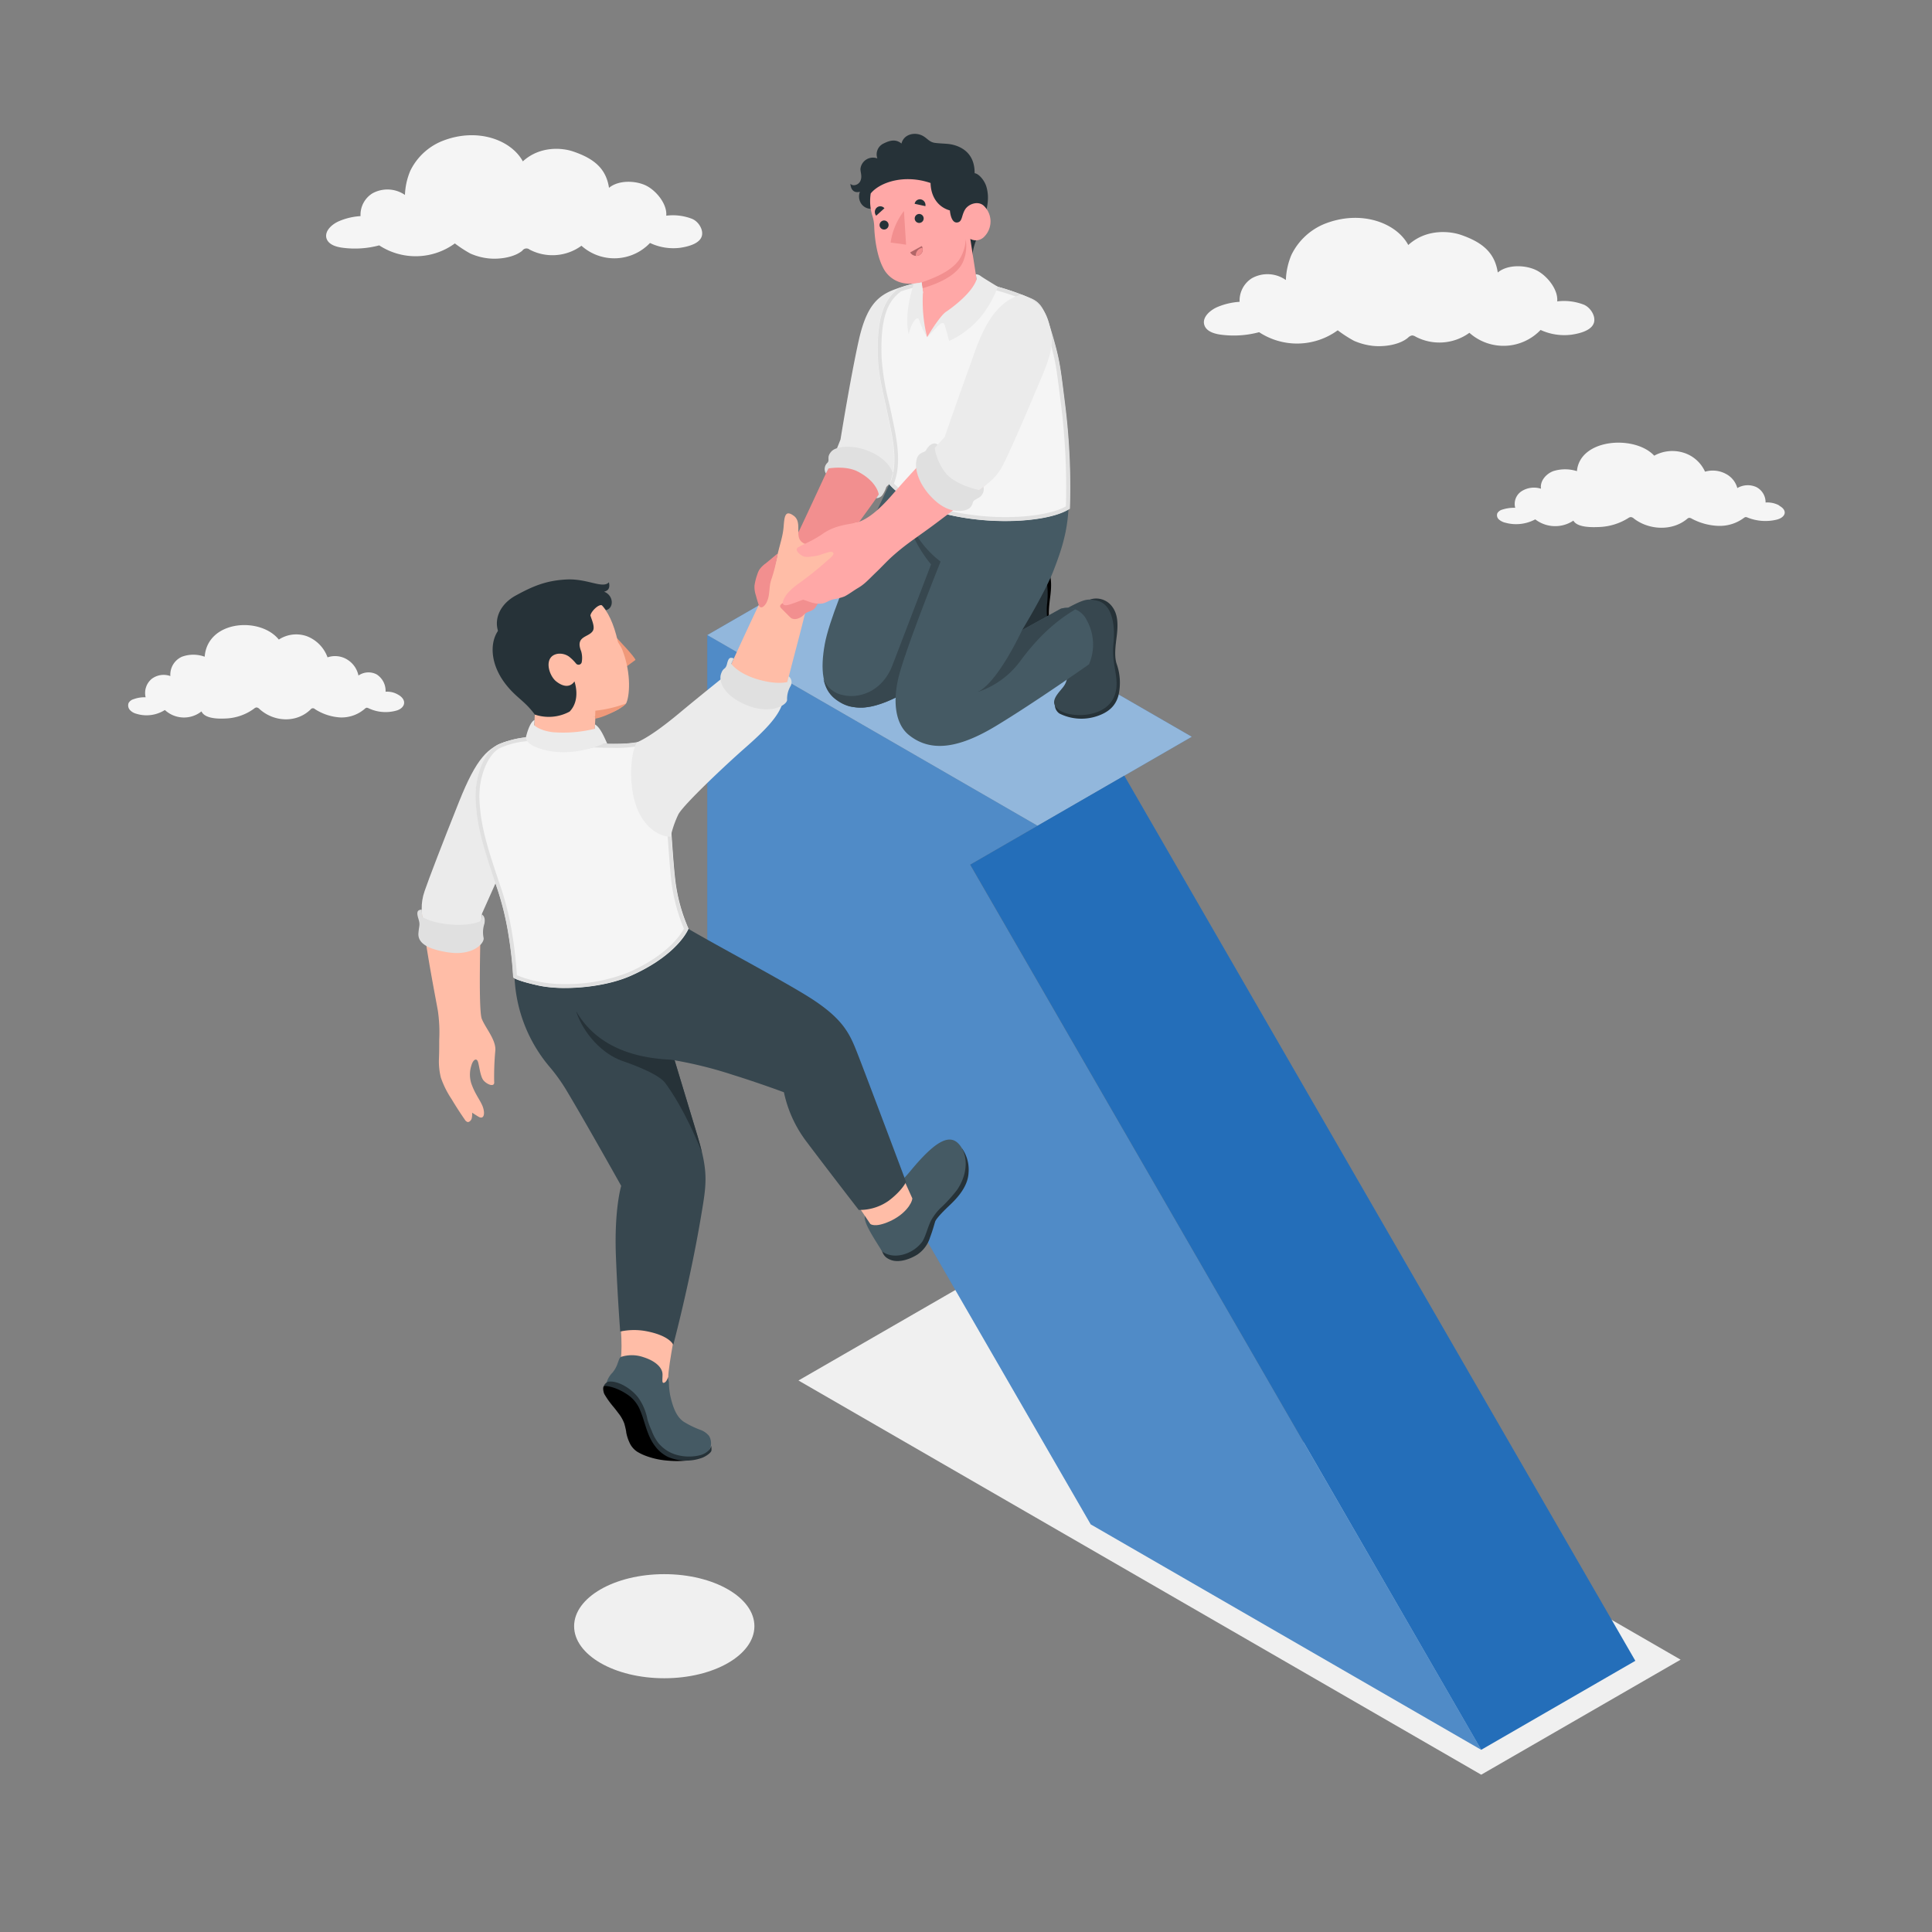 <svg xmlns="http://www.w3.org/2000/svg" viewBox="0 0 500 500"><rect x="0" y="0" width="500" height="500" fill="#808080" stroke="none"/><g id="freepik--Shadows--inject-3"><polygon id="freepik--Shadow--inject-3" points="434.94 429.52 383.34 459.29 206.64 357.27 258.24 327.51 434.94 429.52" style="fill:#f0f0f0"></polygon><ellipse id="freepik--shadow--inject-3" cx="171.91" cy="420.86" rx="23.33" ry="13.47" style="fill:#f0f0f0"></ellipse></g><g id="freepik--Clouds--inject-3"><path id="freepik--Cloud--inject-3" d="M406.75,86.61c3.21-.48,5.36-1.51,5.79-3.21s-1-3.89-2.67-4.56A14.28,14.28,0,0,0,403,78c.3-2.94-2.42-6.43-5.1-7.91s-7.54-1.83-10.28.43c-.79-5.29-4.19-7.88-9.52-9.73-2.92-1-9-1.63-13.64,2.62-3.08-5.77-12.28-9.22-21.72-5.45a16.44,16.44,0,0,0-8.52,8,18.49,18.49,0,0,0-1.44,6.51A8.26,8.26,0,0,0,324,72a6.82,6.82,0,0,0-3.19,6.11,17.76,17.76,0,0,0-5.66,1.31c-2.05.86-4.18,2.79-3.43,4.81.56,1.53,2.46,2.13,4.14,2.37a25.35,25.35,0,0,0,10-.63,17.86,17.86,0,0,0,20.34-.49,33.23,33.23,0,0,0,4.21,2.72,16.78,16.78,0,0,0,4.89,1.31c2.85.3,6.87-.23,9.09-2.11a2,2,0,0,1,1.06-.59,1.82,1.82,0,0,1,.91.32,13.23,13.23,0,0,0,13.92-1,13.25,13.25,0,0,0,18.42-.74A14.68,14.68,0,0,0,406.75,86.61Z" style="fill:#f5f5f5"></path><path id="freepik--cloud--inject-3" d="M176.08,64.12c3.09-.47,5.16-1.47,5.57-3.1s-.93-3.75-2.56-4.39a13.71,13.71,0,0,0-6.67-.81c.28-2.84-2.33-6.2-4.91-7.63s-7.27-1.76-9.9.42c-.77-5.09-4-7.59-9.17-9.37-2.81-1-8.65-1.57-13.13,2.52-3-5.55-11.83-8.88-20.92-5.24a15.74,15.74,0,0,0-8.2,7.67,17.63,17.63,0,0,0-1.39,6.26,8,8,0,0,0-8.43-.4,6.51,6.51,0,0,0-3.06,5.88,16.72,16.72,0,0,0-5.46,1.26c-2,.83-4,2.68-3.31,4.63.55,1.47,2.38,2.06,4,2.28a24.28,24.28,0,0,0,9.6-.6A17.21,17.21,0,0,0,117.72,63a31.45,31.45,0,0,0,4,2.61,15.59,15.59,0,0,0,4.7,1.26c2.75.3,6.62-.22,8.76-2a1.28,1.28,0,0,1,1.89-.27,12.74,12.74,0,0,0,13.41-1,12.74,12.74,0,0,0,17.74-.72A14.1,14.1,0,0,0,176.08,64.12Z" style="fill:#f5f5f5"></path><path id="freepik--cloud--inject-3" d="M460.28,130.71a6.45,6.45,0,0,0-3.35-.66,4.42,4.42,0,0,0-2.4-4,5.37,5.37,0,0,0-4.91.26,5.85,5.85,0,0,0-2.91-3.64,7.16,7.16,0,0,0-5.45-.6,9,9,0,0,0-5.56-4.91,9.75,9.75,0,0,0-7.59.77c-5-5.4-19.24-4.48-20,4a10.18,10.18,0,0,0-6.13,0c-1.93.73-3.47,2.61-3.17,4.55a6,6,0,0,0-5,.63,3.9,3.9,0,0,0-1.67,4.31,9.74,9.74,0,0,0-3.23.43,2.22,2.22,0,0,0-1.38.94,1.46,1.46,0,0,0,.38,1.64,3.7,3.7,0,0,0,1.65.84,10.47,10.47,0,0,0,7.76-.86,8.47,8.47,0,0,0,9.87.33c1,1.82,4.86,1.73,6.67,1.65a15.17,15.17,0,0,0,7.53-2.31,1.32,1.32,0,0,1,.64-.26,1.28,1.28,0,0,1,.82.38c3.89,3,9.92,3.31,13.76.1a1.19,1.19,0,0,1,.44-.27,1.16,1.16,0,0,1,.76.19,15.71,15.71,0,0,0,6.78,1.87,10.45,10.45,0,0,0,6.65-2,1.33,1.33,0,0,1,.51-.27,1.13,1.13,0,0,1,.54.13,12.39,12.39,0,0,0,7.61.51c2.09-.56,2.81-2.22.78-3.46Z" style="fill:#f5f5f5"></path><path id="freepik--cloud--inject-3" d="M103,179.76a5.52,5.52,0,0,0-3.21-.74,5.07,5.07,0,0,0-2.3-4.48,4.54,4.54,0,0,0-4.72.29A6.35,6.35,0,0,0,90,170.78a6,6,0,0,0-5.23-.66,9.22,9.22,0,0,0-5.33-5.46,8.25,8.25,0,0,0-7.28.86c-4.84-6-18.47-5-19.19,4.44a8.55,8.55,0,0,0-5.88,0,5.07,5.07,0,0,0-3,5,5.14,5.14,0,0,0-4.79.7,4.74,4.74,0,0,0-1.61,4.8,8,8,0,0,0-3.09.48,2.16,2.16,0,0,0-1.32,1,1.77,1.77,0,0,0,.36,1.82,3.33,3.33,0,0,0,1.58.94,8.91,8.91,0,0,0,7.45-.95,7.27,7.27,0,0,0,9.47.36c.93,2,4.66,1.92,6.4,1.83a13.27,13.27,0,0,0,7.23-2.56,1.21,1.21,0,0,1,.61-.3,1.25,1.25,0,0,1,.79.43c3.73,3.35,9.51,3.68,13.2.11a.74.74,0,0,1,1.15-.09A13.62,13.62,0,0,0,88,185.67a9.17,9.17,0,0,0,6.38-2.21,1.06,1.06,0,0,1,.49-.3,1,1,0,0,1,.52.14,10.3,10.3,0,0,0,7.3.57c2-.62,2.69-2.46.75-3.84A3.62,3.62,0,0,0,103,179.76Z" style="fill:#f5f5f5"></path></g><g id="freepik--Characters--inject-3"><g id="freepik--arrow--inject-3"><polygon points="383.35 452.85 251.06 223.79 268.53 213.71 183.05 164.35 183.05 263.06 200.53 252.97 282.28 394.5 383.35 452.85" style="fill:#246EB9"></polygon><polygon points="383.35 452.85 251.06 223.79 268.53 213.71 183.05 164.35 183.05 263.06 200.53 252.97 282.28 394.5 383.35 452.85" style="fill:#fff;opacity:0.2"></polygon><polygon points="183.05 164.35 222.94 141.32 308.43 190.67 268.53 213.71 183.05 164.35" style="fill:#246EB9"></polygon><polygon points="183.05 164.35 222.94 141.32 308.43 190.67 268.53 213.71 183.05 164.35" style="fill:#fff;opacity:0.5"></polygon><rect x="314.12" y="194.55" width="46.06" height="264.51" transform="translate(-118.23 212.35) rotate(-30)" style="fill:#246EB9"></rect></g><g id="freepik--characters--inject-3"><path d="M232.1,75.44c-3.2.7-7.32,2.77-9.44,12.43-1.58,7.21-4.91,26-4.91,26S210.45,129.7,207,137a20.5,20.5,0,0,1-4.43,5.86.71.71,0,0,0-.25.45,6.45,6.45,0,0,0,.21.81c.05.34.08.69.1,1s.95,6.52,1,6.5l1.93-.69s1.24-.3,7-2.26a10.15,10.15,0,0,0,3.61-3.52,16.54,16.54,0,0,0,.47-2.07h0s3.35-4.76,8.16-11.37c5.67-7.77,6-9.65,7-14.62l3.89-19Z" style="fill:#f28f8f"></path><path d="M232.63,74.52c-5.06,1.64-8.25,4-10.38,13.55s-4.73,25.67-4.73,25.67l-1.74,4.39a15.74,15.74,0,0,1,7.74,1.21,11.8,11.8,0,0,1,5.5,6,11.74,11.74,0,0,0,2.76-4.62c1.57-4.15,4.72-22.57,4.72-22.57Z" style="fill:#ebebeb"></path><path d="M224.37,116.57c-3.56-1.39-7.86-1.21-9.2.26s-.36,2.14-1,2.9a2.24,2.24,0,0,0-.43,2.81l.69-1.31s4.45-.79,7.53.79c5.06,2.61,5.46,5.92,5.46,5.92l-.65,1a2.13,2.13,0,0,0,1.55-.75,7.92,7.92,0,0,0,1-2c.3-.69,1-.66,1.78-2.11C231.79,122.74,230,118.64,224.37,116.57Z" style="fill:#e0e0e0"></path><g id="freepik--Character--inject-3"><g id="freepik--Bottom--inject-3"><path d="M160.12,354.12c1-2.59.9-7.35.14-15.71l15.3,1.81s-2.65,13.4-2.61,16.14C173.07,363.34,160.12,354.12,160.12,354.12Z" style="fill:#ffbda7"></path><path d="M157.52,359.05c-.17-.26-.62-.82-.6-1a6,6,0,0,1,1.56-2.78,7.4,7.4,0,0,0,1.41-2.56c.28-.67.36-1.31.84-1.55a9.17,9.17,0,0,1,5.83.09c2.94.93,4.91,2.61,4.9,4.49,0,1.43-.22,2.35.45,2.1s1-1.51,1-1.51a9.06,9.06,0,0,0,.2,1.37,19.06,19.06,0,0,0,.36,3.54c.55,2.38,1.39,5.33,3.5,6.72a24.31,24.31,0,0,0,4.54,2.18,5.16,5.16,0,0,1,2,1.49,3.76,3.76,0,0,1,.15,3.49,4.94,4.94,0,0,1-2.05,2,10.5,10.5,0,0,1-3.32.38,28.87,28.87,0,0,1-6.94-.48,10.64,10.64,0,0,1-4.06-1.49,9.32,9.32,0,0,1-2.89-3.48c-.71-1.35-1.23-2.78-1.85-4.18a46.09,46.09,0,0,0-3-5.48c-.5-.82-1.68-2.42-2.08-3.28Z" style="fill:#455a64"></path><path d="M162.2,371.31a10.32,10.32,0,0,0,.64,1.87,5.57,5.57,0,0,0,2,2.48,12.8,12.8,0,0,0,2,1,20.38,20.38,0,0,0,6,1.35,25.12,25.12,0,0,0,4.67,0,13.92,13.92,0,0,1-5.42-2.54,9,9,0,0,1-2.15-2.16q-.22-.32-.42-.63a38.88,38.88,0,0,1-2.63-6.36,15.41,15.41,0,0,0-1.51-3,11.87,11.87,0,0,0-2.41-2.39c-3.68-3-6.61-2.27-6.63-2.26-.42.27-.21,1.59.1,2.18a23,23,0,0,0,2.32,3.24c.44.53.86,1.08,1.27,1.63a9.7,9.7,0,0,1,1.53,2.67,20.12,20.12,0,0,1,.49,2.07C162.06,370.76,162.13,371,162.2,371.31Z"></path><path d="M184.06,374.18a2.92,2.92,0,0,1-.4.91,4.75,4.75,0,0,1-2.37,1.49,12,12,0,0,1-5.94,0,9.41,9.41,0,0,1-5-3.18,11.94,11.94,0,0,1-1.71-3.16,21.37,21.37,0,0,1-1.08-2.89,14.18,14.18,0,0,0-2.38-5.64c-2-2.61-5.55-4.5-7.76-4.12a2.1,2.1,0,0,0-1.15,1.07s2.72-.13,6.41,2.46a8.81,8.81,0,0,1,3,3.9c1.31,3.09,1.71,6.4,3.79,9.15a9.22,9.22,0,0,0,3.35,2.86,12,12,0,0,0,8.71.31c1.06-.33,2.64-1.44,2.59-2C184.17,375.12,184.12,374.43,184.06,374.18Z" style="fill:#263238"></path><path d="M133.13,251.62a38.42,38.42,0,0,0,8.87,24.2,46.85,46.85,0,0,1,4.38,6c5.12,8.51,14.39,25.09,14.39,25.09s-1.84,5.92-1.37,18.22c.4,10.3,1.11,19.47,1.11,19.47a17,17,0,0,1,6.59-.12c6.32,1.18,7.14,3.57,7.14,3.57s4.36-16.33,7.23-33.51c1.36-8.1,1.91-11.07-.91-20.4-3.9-12.87-9.34-30.88-9.34-30.88l-10.5-24.4Z" style="fill:#37474f"></path><path d="M172.2,280.32c1.26,1.76,5.05,7,9.46,17.92-.29-1.23-.64-2.57-1.1-4.09-3.9-12.87-9.34-30.88-9.34-30.88l-10.5-24.4h0l-11.57,23c1.87,5.66,6.79,10.94,11.92,12.7C166.68,276.51,170.94,278.56,172.2,280.32Z" style="fill:#263238"></path><path d="M228,323c.45,1.3.66,2.36,2.56,3.08s4.64,0,6.87-1.41a8.34,8.34,0,0,0,3.29-4.5c.69-1.82,1.06-3.28,1.29-4s1.86-2.46,3.49-4,5-4.72,5.16-8.68a9.55,9.55,0,0,0-1.63-6.2Z" style="fill:#263238"></path><path d="M235.57,303.11c-3.15,3.83-8.7,8.39-11.73,11.58-.47,1.68,2.59,6.12,4.48,9.22,3.34,2.33,8.27.42,10.43-2.66,1-1.77,1.29-3.58,2.23-5.42a14.08,14.08,0,0,1,3-3.72,40.39,40.39,0,0,0,3.75-4.22c2.82-4.2,2.72-8.75.82-11.32C246.17,293.31,242.6,294.57,235.57,303.11Z" style="fill:#455a64"></path><path d="M221.77,311.6c.07.12,3.46,5.15,3.46,5.15s1.11,1.08,5-.66,5.78-4.59,5.88-5.95c0,0-1.53-3.44-2.41-5.35Z" style="fill:#ffbda7"></path><path d="M148.46,260.49c4.41,8.77,13.14,13.23,25.13,13.75a106.36,106.36,0,0,1,16,3.91c6.76,2.1,13.29,4.53,13.29,4.53a32,32,0,0,0,5.7,12.59c5.63,7.49,13.66,17.86,13.66,17.86a13,13,0,0,0,7.77-2.39c3.49-2.64,4.48-4.86,4.48-4.86s-9.38-25-12.34-32.63c-2.08-5.35-3.54-9.16-11.86-14.61-7.88-5.16-33.64-18.54-35.34-20.36l-32.61,3.19A75.46,75.46,0,0,0,148.46,260.49Z" style="fill:#37474f"></path></g><g id="freepik--Top--inject-3"><path d="M109.79,241c1.19,8.52,3.06,17.86,3.53,20.58a38.78,38.78,0,0,1,.35,7.54c0,1.62,0,3.24-.07,4.87a17.3,17.3,0,0,0,.5,4.91,24.12,24.12,0,0,0,2.75,5.52c1.09,1.82,2.24,3.61,3.45,5.35a1.3,1.3,0,0,0,.69.6c.47.11,1-.5,1.08-.91a4.46,4.46,0,0,0,.11-1.5s1.32.86,1.7,1.07c1.38.78,1.75-.85,1-2.78-.44-1.06-1.11-2.05-1.65-3.06a17.84,17.84,0,0,1-1.28-2.86,7.63,7.63,0,0,1,0-4.44c.43-1.61,1.26-2.09,1.66-1.3s.61,3.91,1.51,5,3,1.94,2.77.31a73.59,73.59,0,0,1,.31-8.12c.14-2.77-2.62-5.8-3.52-8.13s-.33-21.7-.21-27.24L137,205.65l-3.56-13.22c-6.14.33-8.79,4.26-11.84,10.75s-7,17.21-10.41,25.14C108.47,234.62,109.16,236.43,109.79,241Z" style="fill:#ffbda7"></path><path d="M131.46,191.79c-5.19,1.43-8.16,4.43-12.67,15.72s-7.71,19.66-8.89,23.06-.77,5.86-.27,9.24c3.76,2.18,10.68,2.49,14.71.72l.39-4.07,10.84-24.25Z" style="fill:#ebebeb"></path><path d="M109.14,235.4l.14,1.89s2.41,1.66,7.73,2,7.56-1,7.56-1l.14-1.61s1.05.44.65,2.39a7.08,7.08,0,0,0-.2,3.67c.25,1.36-2.77,4.73-9.24,3.72s-7.79-3-7.63-5,.5-2.05,0-3.66S107.89,235.47,109.14,235.4Z" style="fill:#e0e0e0"></path><polygon points="154.1 185.43 153.52 196.36 137.8 196.7 138.41 184.87 154.1 185.43" style="fill:#ffbda7"></polygon><path d="M159.14,164.59c1.24,1.34,5.11,5.38,5.32,6.2l-2.73,2Z" style="fill:#f0997a"></path><path d="M149.1,154.27c4.49-.86,8.68,2.24,10.8,11.78.08.37.69.92,1.23,2.33,2.33,6.05,1.8,12,.89,13.69-2.46,2.33-6.18,3.5-10.44,3.49-3.25,0-10.48.32-15-3.69-5.33-4.71-10.51-13-7.36-17.28C133.65,158.55,146.62,154.75,149.1,154.27Z" style="fill:#ffbda7"></path><path d="M162,182.07c-.51.91-5.36,3.53-8,3.92l.08-2.06A33.74,33.74,0,0,0,162,182.07Z" style="fill:#f0997a"></path><path d="M130.11,162c-3.15,2.29-4.31,9.23,1.46,15.93,2.43,2.83,4.38,3.67,6.84,7a11.3,11.3,0,0,0,9-.77c3-3.1,1.25-7.82,1.25-7.82s-1.42,2.6-4.72,0c-2-1.59-3.36-6.53.42-7.14a4.16,4.16,0,0,1,2.89.72,11.28,11.28,0,0,1,1.81,1.78.84.84,0,0,0,1.5-.38,6.21,6.21,0,0,0-.15-2.76c-1.62-4,1.92-3.55,3-5.27.64-1-.28-2.87-.56-3.86C149.1,158.42,130.11,162,130.11,162Z" style="fill:#263238"></path><path d="M152.81,159.37c-.07-.86,2.06-3.14,3-2.71a9.52,9.52,0,0,1,1,1.25c2.12-.47,2.06-3.81-.47-4.78,1.42-.36,1.48-1.32,1.25-2.44-1.6,1.77-5.53-1-11-.72-5.18.27-8.55,1.65-13.13,4.16-3.93,2.16-5.63,5.87-4.55,9.22C132.64,165.57,148.36,162.13,152.81,159.37Z" style="fill:#263238"></path><path d="M123.12,207c-.27-5.67,2-12.33,5.83-14.3a24.78,24.78,0,0,1,9.16-2l0,.81c2.26,1.62,12.16,2,15.37.92,0,0,9.34.43,12.47-.49s2.44,2.88,4.44,5.92c2.07,3.68,2.76,8.94,3.42,18.34.33,4.75.6,8.65,1,11.94a44.23,44.23,0,0,0,3.39,12.22c-.92,2.08-4.63,7.59-14.87,12.15-7.12,3.18-17.92,3.89-24,2.54s-6.48-2.1-6.48-2.1a101.15,101.15,0,0,0-1.21-11,74.14,74.14,0,0,0-3.18-12.74C125.3,219.82,123.45,214.3,123.12,207Z" style="fill:#f5f5f5"></path><path d="M137.06,191.77V192l.44.32c1.91,1.37,7.31,1.74,10.2,1.74a22.9,22.9,0,0,0,5.89-.62c.58,0,2.46.09,4.61.09a33.47,33.47,0,0,0,8-.63,2,2,0,0,1,.53-.09c.48,0,.72.5,1.25,2.1a14.52,14.52,0,0,0,1.52,3.47c2,3.5,2.62,8.57,3.28,17.89l.08,1.11c.3,4.2.55,7.82.91,10.88A45.94,45.94,0,0,0,177,240.33c-.82,1.56-4.21,6.81-14.16,11.25a43.33,43.33,0,0,1-16.65,3.1,32.55,32.55,0,0,1-6.71-.62,29,29,0,0,1-5.71-1.66c-.09-1.42-.38-5.69-1.2-10.63a75.06,75.06,0,0,0-3.16-12.71l-.07-.19c-3.07-9.2-4.93-14.76-5.26-21.91-.26-5.74,2.11-11.74,5.3-13.36a21.48,21.48,0,0,1,7.65-1.83m1.05-1.09a24.78,24.78,0,0,0-9.16,2c-3.87,2-6.1,8.63-5.83,14.3.33,7.29,2.18,12.81,5.31,22.19a74.14,74.14,0,0,1,3.18,12.74,101.15,101.15,0,0,1,1.21,11s.31.73,6.48,2.1a32.62,32.62,0,0,0,6.92.65c5.61,0,12.19-1,17.05-3.19,10.24-4.56,13.95-10.07,14.87-12.15a44.23,44.23,0,0,1-3.39-12.22c-.38-3.29-.65-7.19-1-11.94-.66-9.4-1.35-14.66-3.42-18.34-1.8-2.73-1.52-6.05-3.63-6.05a2.88,2.88,0,0,0-.81.13,34.94,34.94,0,0,1-7.72.59c-2.59,0-4.75-.1-4.75-.1a19.93,19.93,0,0,1-5.75.63c-3.86,0-8.21-.55-9.62-1.55l0-.81Z" style="fill:#e0e0e0"></path><path d="M197.73,188.42c-4.15,4.16-6.45,5.86-12.55,11.42s-10.36,9.09-11.42,13.63-5-1.25-7-6.8a19.37,19.37,0,0,1-.72-12.25c2-3.14,3.13-3.47,6.8-6.64,3.18-2.75,5.56-4.45,8.22-6.7,3.45-2.91,6.76-6.08,6.76-6.08s6.83-15,9.32-20a43.26,43.26,0,0,0,4-11.12c.82-3.54,1.47-5.1,1.67-7.67s.39-4.33,2.59-2.74.4,4.83,1.81,6.5c.84,1,2,.94,2.87,1.09a7.29,7.29,0,0,0,2.22-.12,7.72,7.72,0,0,0,1.24-.27,2.07,2.07,0,0,0,.58-.19c.27-.11.51-.16.79-.27a4.64,4.64,0,0,0,.79-.43,6.28,6.28,0,0,0,.7-.55c.65-.58,1.19-1.24,1.83-1.84a11.6,11.6,0,0,1,2.07-1.59,2.94,2.94,0,0,1,2.63-.46c.12,0,.18,0,.28.24a1,1,0,0,1-.13.9c-.2.34-.59,1.13-.78,1.48a5.58,5.58,0,0,0-.42.78c-.11.29-.13.51-.21.77-1.13,3.52-1,5.44-3.95,8.27s-7.8,3.44-8.74,8.1-3.27,12.92-5.28,20.94C202.27,182.38,201.57,184.56,197.73,188.42Z" style="fill:#ffbda7"></path><path d="M199.7,178.47c-4.54-.23-7.74-2.22-11.57-4.43l-.5.88s-6.87,5.5-11.59,9.44-8.53,6.62-11.23,7.77c-2,3.41-2.25,13.6,1.06,19.14s7.69,5.27,7.69,5.27a26.82,26.82,0,0,1,2-5.78c1.3-2.48,12.09-12.67,17.29-17.23s8.58-8.09,9.62-11.43c.27-.86.57-2.14,1-3.62C202.19,178.54,200.94,178.53,199.7,178.47Z" style="fill:#ebebeb"></path><path d="M189.89,170.39l-.64,1.4s1.66,2.48,6.76,4,7.72.72,7.72.72l.38-1.5a2,2,0,0,1,.43,2.64,6.55,6.55,0,0,0-.84,3.49c-.06,1.38-4.32,3.84-10.39,1.38s-7.34-6.17-6.73-8.05,1.17-1,1.58-2.69S189,170.1,189.89,170.39Z" style="fill:#e0e0e0"></path><path d="M156.1,192.51s-7.1,3.29-14.3,1.77c-6.75-1.43-5.61-3.82-5.61-3.82s.86-3.61,2.15-4.12l-.11,1.32s1.28,1.39,4.81,1.83a34.26,34.26,0,0,0,10.89-.88l.06-1.12c1.4.82,2.38,3.26,3.18,5Z" style="fill:#ebebeb"></path></g></g><path d="M213.77,152a3.26,3.26,0,0,1-1.51,1.32,9.57,9.57,0,0,1-2.92.46,7,7,0,0,0-1.2-.11,4.33,4.33,0,0,0-1.84.59c-.55.28-1.14.45-1.69.77-.27.15-.59.48-.43.83a4,4,0,0,0-1.24.09c-.43.12-1.25.59-1,1.14a1.2,1.2,0,0,0,.29.38l2.08,2.1a2.85,2.85,0,0,0,.57.47,2.14,2.14,0,0,0,1.7,0,3.84,3.84,0,0,0,.93-.46c.34-.25.6-.59.94-.84.71-.51,1.68-.59,2.3-1.2.39-.38.59-.92.95-1.33a12.2,12.2,0,0,1,1-.89A12.41,12.41,0,0,0,213.77,152Z" style="fill:#f28f8f"></path><path d="M199.85,149.28c-.14.42-.29.83-.4,1.26-.29,1.12-.29,2.29-.47,3.43a6.34,6.34,0,0,1-.69,2.13c-.26.44-.93,1.35-1.56,1a.84.84,0,0,1-.36-.53c-.29-.83-.54-1.68-.76-2.53a6.7,6.7,0,0,1-.35-2.47,14.55,14.55,0,0,1,.72-2.89,6.52,6.52,0,0,1,.5-1.19,6.67,6.67,0,0,1,1.65-1.66c.92-.73,2.17-1.82,3.09-2.54,0,.28-.11,1-.15,1.14-.11.55-.23,1.1-.36,1.64A31.93,31.93,0,0,1,199.85,149.28Z" style="fill:#f28f8f"></path><g id="freepik--character--inject-3"><g id="freepik--bottom--inject-3"><g id="freepik--Leg--inject-3"><path d="M255.83,171.94A2.71,2.71,0,0,0,257,174.2a12.66,12.66,0,0,0,9.41.78c3.55-1.1,5.15-2.95,5.84-5.37a14.55,14.55,0,0,0-.48-8.36c-.64-2.1-.2-4.95.06-7.08.45-3.63.11-5.81-1.07-7.48a5.13,5.13,0,0,0-5.84-1.95l.7,24.92Z"></path><path d="M260.2,160.89a8.62,8.62,0,0,1-2.16,6.38c-1.25,1.71-4.52,4.39-.34,6.45,3.26,1.6,11.37,1.43,13.53-4,1.68-4.19-.85-8.11-.23-13.6.42-3.69.1-10.12-4.18-11.11-2.34-.54-3.1-.49-6.77,1.38-2.55,1.31-2.76,1.89-2.66,2.24l.62-.29a4.65,4.65,0,0,1,4.87,2.09,7.47,7.47,0,0,1,.07,8Z" style="fill:#263238"></path><path d="M263.54,150.16c-2-3.69-4.8-3.44-4.8-3.44l-13.35,6.8s5.42-9.78,7-15.63,1-13.51.09-17.4l-20.74,1.57s-16.17,33.07-18.28,44.59c-1.24,6.8-.56,11.55,2.65,14.11,5.43,4.33,11.72,2.47,21.66-3.52s25.92-15.41,25.92-15.41S266.77,156,263.54,150.16Z" style="fill:#455a64"></path><path d="M237.81,177.24c10.06-6.05,25.92-15.41,25.92-15.41s3-5.85-.19-11.67c-2-3.66-4.74-3.45-4.79-3.45h0l-13.35,6.8h0s2.46-4.44,4.56-9.13v0h0l.26-.57h0v0l.24-.55v0c.38-.86.73-1.73,1-2.56l0-.06c.11-.27.2-.54.3-.8l-16.72-5.41c1,6,5.92,11.63,5.92,11.63s-6.7,17.53-10,26.12c-2.59,6.74-8.56,8.74-12.86,7.69a6.66,6.66,0,0,1-5-4.25h0a10.74,10.74,0,0,0,.43,1.58h0a7.69,7.69,0,0,0,.28.72l0,0a6.36,6.36,0,0,0,.32.64.41.41,0,0,1,.05.09c.11.18.22.37.34.54l.12.16c.1.14.21.29.32.42s.16.17.23.26l.27.28c.18.17.36.34.56.5a12.2,12.2,0,0,0,2.08,1.34,10.25,10.25,0,0,0,1.64.63A8.43,8.43,0,0,0,221,183a11.33,11.33,0,0,0,1.77.14h0c.38,0,.77,0,1.17-.07a15.86,15.86,0,0,0,2.66-.5c.69-.19,1.39-.42,2.12-.69.48-.18,1-.38,1.49-.6a65.45,65.45,0,0,0,7.58-4Z" style="fill:#37474f"></path><path d="M244.77,161.75c3.95-5.06,14.88-12,17.28-13.57a4.65,4.65,0,0,0-3.3-1.47h0l-6.68,3.39-6.67,3.41s-6.46,14-11.71,16.08A24.89,24.89,0,0,0,244.77,161.75Z" style="opacity:0.15"></path></g><g id="freepik--Le--inject-3"><path d="M273,182.4a2.71,2.71,0,0,0,1.18,2.26,12.71,12.71,0,0,0,9.41.78c3.55-1.1,5.15-2.95,5.84-5.37a14.58,14.58,0,0,0-.48-8.37c-.64-2.1-.2-4.94.06-7.07.45-3.63.11-5.81-1.07-7.48a5.13,5.13,0,0,0-5.84-2l.7,24.91Z" style="fill:#263238"></path><path d="M276.2,170.46c0,3.26.47,5.33-1,7.27-1.25,1.7-4.52,4.39-.34,6.45,3.26,1.6,11.36,1.43,13.53-4,1.68-4.19-.86-8.11-.23-13.61.42-3.68.09-10.12-4.19-11.1-2.33-.54-3.1-.5-6.76,1.38-2.55,1.3-2.76,1.89-2.66,2.23l.62-.28a4.66,4.66,0,0,1,4.87,2.08,7.49,7.49,0,0,1,.07,8Z" style="fill:#37474f"></path><path d="M281.23,160.46a5.59,5.59,0,0,0-6.71-2.91l-10,5.52s5.83-9.55,8.05-15.2c2.62-6.7,4.59-12.84,3.86-22.53H233.28a25.84,25.84,0,0,0,10.14,20s-9,22.36-10.87,29.91c-1.71,7.12-.5,12.47,2.71,15,5.43,4.34,12.48,3.66,22.42-2.33s24.16-16,24.16-16A13,13,0,0,0,281.23,160.46Z" style="fill:#455a64"></path><path d="M263.88,171.31c6.12-8.42,11.61-11.9,14.43-13.62a6,6,0,0,0-3.79-.14h0l-10,5.52s-6.46,14-11.71,16.09A22.55,22.55,0,0,0,263.88,171.31Z" style="fill:#37474f"></path></g></g><g id="freepik--top--inject-3"><g id="freepik--Chest--inject-3"><path d="M227.17,92.83c-.53-12.65,2.63-16.12,5.46-18.31a38.44,38.44,0,0,1,11.56-2.15c6.63-.22,14.22,1.31,22.43,4.78,2.77,1.17,3.71,2.8,5.89,10.3,1.78,6.09,1.94,8.16,3,16.85a172.5,172.5,0,0,1,1.28,27.32c-7.59,5.11-36.89,4.86-46.65-6.28,1.6-3.64,1.6-8,.34-14.17C228.7,102.13,227.38,97.85,227.17,92.83Z" style="fill:#f5f5f5"></path><path d="M245.43,72.35v1c6.39,0,13.38,1.59,20.8,4.72,2.28,1,3.1,2,5.32,9.66,1.6,5.49,1.87,7.6,2.74,14.59l.27,2.11a172.41,172.41,0,0,1,1.29,26.62c-3,1.72-8.87,2.78-15.69,2.78-9.56,0-22.7-2.29-28.81-8.69,1.38-3.59,1.42-7.88.15-14.17-.54-2.68-1-4.94-1.47-6.93a64.83,64.83,0,0,1-1.86-11.25c-.5-11.93,2.27-15.27,5-17.39a38.51,38.51,0,0,1,11.1-2c.4,0,.81,0,1.21,0v-1m0,0c-.41,0-.83,0-1.24,0a38.44,38.44,0,0,0-11.56,2.15c-2.83,2.19-6,5.66-5.46,18.31.21,5,1.53,9.3,3.35,18.34,1.26,6.22,1.26,10.53-.34,14.17,5.89,6.73,18.92,9.49,30,9.49,7.25,0,13.66-1.19,16.67-3.21a172.5,172.5,0,0,0-1.28-27.32c-1.1-8.69-1.26-10.76-3-16.85-2.18-7.5-3.12-9.13-5.89-10.3-7.7-3.25-14.86-4.8-21.19-4.8Z" style="fill:#e0e0e0"></path></g><g id="freepik--Head--inject-3"><path d="M251.66,66.86c-.16-3.37,2.33-7.47,3.17-10.63s1.18-5.34.46-7.87c-.43-1.51-1.84-3.36-3.06-3.54.06-6-4.62-7.29-6.68-7.55-.9-.11-2.85-.16-3.75-.32-1.34-.25-1.84-1.17-3-1.8-2-1.07-4.89-.47-5.5,2-1.45-1.21-3-.84-4.65,0A3.1,3.1,0,0,0,227.06,41a3.25,3.25,0,0,0-4.38,2.79c.06,1.06.47,1.88,0,3s-2,1.5-2.59.76c.08,1.51.89,2.5,2.46,2.07a3.4,3.4,0,0,0,.2,2.88A3.08,3.08,0,0,0,225.94,54a5.24,5.24,0,0,0,1.2,2.08,5.3,5.3,0,0,0,2.23,1.27,33.65,33.65,0,0,0,8.09.38l3.2,0c.19,0,1.13-.14,1.27,0Z" style="fill:#263238"></path><path d="M254.81,61.16a3,3,0,0,1-3.7.67l1.8,11.52c-.45,1.68-2.3,3.9-4.57,6.18-2.75,2.76-4.91,3.08-8.4,7.75a21,21,0,0,1-1.08-11.63l-.33-2.57a11.91,11.91,0,0,1-3.75.31,7.41,7.41,0,0,1-6.3-4.23c-1.39-2.72-2.1-6.87-2.23-10.47a9.9,9.9,0,0,0-.44-2.7,12.91,12.91,0,0,1-.47-5.92c2.31-2.87,8.63-5.06,15.49-2.71.08,3.75,2.11,6.3,5,7.1.09,1,.5,3.48,2.09,3.08,1.14-.28.91-1.74,1.81-3.27s3.58-2.48,5.06-.83A5.59,5.59,0,0,1,254.81,61.16Z" style="fill:#ffa8a7"></path><path d="M236.71,52.74l2.78.61a1.5,1.5,0,0,0-1.12-1.74A1.39,1.39,0,0,0,236.71,52.74Z" style="fill:#263238"></path><path d="M226.76,55.82l2.13-1.92a1.38,1.38,0,0,0-2-.15A1.51,1.51,0,0,0,226.76,55.82Z" style="fill:#263238"></path><path d="M238.53,73.08c3.94-1.36,7.69-3.06,9.65-5.78a10.49,10.49,0,0,0,1.74-5.36,10.18,10.18,0,0,1-.69,5.82c-.85,2-3.46,4.8-10.5,6.84Z" style="fill:#f28f8f"></path><path d="M236.75,56.78a1.16,1.16,0,1,0,.94-1.39A1.18,1.18,0,0,0,236.75,56.78Z" style="fill:#263238"></path><path d="M238.56,63.68l-3,1.64A1.8,1.8,0,0,0,238,66,1.67,1.67,0,0,0,238.56,63.68Z" style="fill:#b16668"></path><path d="M237,66.21a2,2,0,0,1,1.71-2.08A1.65,1.65,0,0,1,238,66,1.67,1.67,0,0,1,237,66.21Z" style="fill:#f28f8f"></path><path d="M227.68,58.57a1.17,1.17,0,1,0,.82-1.47A1.19,1.19,0,0,0,227.68,58.57Z" style="fill:#263238"></path></g><path d="M233.94,54.61a17.52,17.52,0,0,0-3.45,8.17l4,.54Z" style="fill:#f28f8f"></path><path d="M239.94,87.28c1.36-2.36,3.69-5.8,4.89-6.59s6.73-4.74,7.92-8.4l-.21-1.3a2,2,0,0,1,1.27.46c.73.53,4.43,2.76,4.43,2.76a28.27,28.27,0,0,1-4,7.27,23.76,23.76,0,0,1-8.61,6.78s-.5-2-1-3.7C244,82.42,243.23,84,239.94,87.28Z" style="fill:#ebebeb"></path><path d="M239.94,87.28a38.49,38.49,0,0,1-1.08-11.63l-.33-2.57a11.79,11.79,0,0,1-2,.29s-2.69,7.44-1.36,13.14c.87-3.58,2.37-4.82,2.68-3.76A21.51,21.51,0,0,0,239.94,87.28Z" style="fill:#ebebeb"></path><path d="M262.19,113.87c-3,6.67-4.59,9.6-8.38,12.67-2.75,2.22-5.54,4.32-11,8.44s-7.83,5.4-11.79,8.92c-1.57,1.4-3,3-4.28,4.2-2,1.92-2.94,3.05-4.69,4.07-1.2.7-2.32,1.6-3.55,2.21a14.14,14.14,0,0,1-2.88.73c-1.06.27-1.93,1-3.05,1.1-2,.17-3.25-.6-4.71-1-1,.31-2.89,1.13-3.91,1.35-2.59.58-.8-2.3,0-3.16a16.89,16.89,0,0,1,2.78-2.41,85,85,0,0,0,7.22-5.78c.4-.37,2.29-1.71,1.6-2.26a1.06,1.06,0,0,0-.84-.11,26.93,26.93,0,0,0-2.64.83,13,13,0,0,1-2.14.37,4.51,4.51,0,0,1-1.83,0c-.6-.16-2.36-1.34-1.81-2.17a1,1,0,0,1,.37-.29c1-.53,2-1,3-1.5a28.38,28.38,0,0,0,2.88-1.67c2.79-2,5.08-2.45,8.41-3s6.76-3.68,10.07-7.49c7.54-8.66,12.67-13.52,13.71-14.8l6.37-16a62.78,62.78,0,0,1,5.19-13.29c3.22-6.16,8.47-6.89,8.47-6.89,6.37,2.35,9.05,9.58,5.72,17.73C267.69,101.25,265,107.61,262.19,113.87Z" style="fill:#ffa8a7"></path><path d="M264.37,76.24c4.35,1.65,6.17,3.87,7.15,7.54s1.41,5.84-1.89,13.68-9.25,21.92-10.79,24.16-2.14,2.73-6.4,6c0,0-3,.37-6.7-3a15.63,15.63,0,0,1-4.56-7.88l3.3-3.65s4.34-12.49,6.37-18S255.81,78.44,264.37,76.24Z" style="fill:#ebebeb"></path><path d="M242.68,115.1l-.77.85a13.79,13.79,0,0,0,3,6.67c2.59,3,8.51,4.22,8.51,4.22l1.11-.86a2.64,2.64,0,0,1-.84,2.57c-1.21.87-1.73.71-2,1.74s-1.21,2-3.76,1.94-4.89-1.47-7-3.72c-3-3.17-4.23-6.8-3.78-9.27s2.14-1.9,2.57-2.81S241.59,114.11,242.68,115.1Z" style="fill:#e0e0e0"></path></g></g></g></g></svg>
